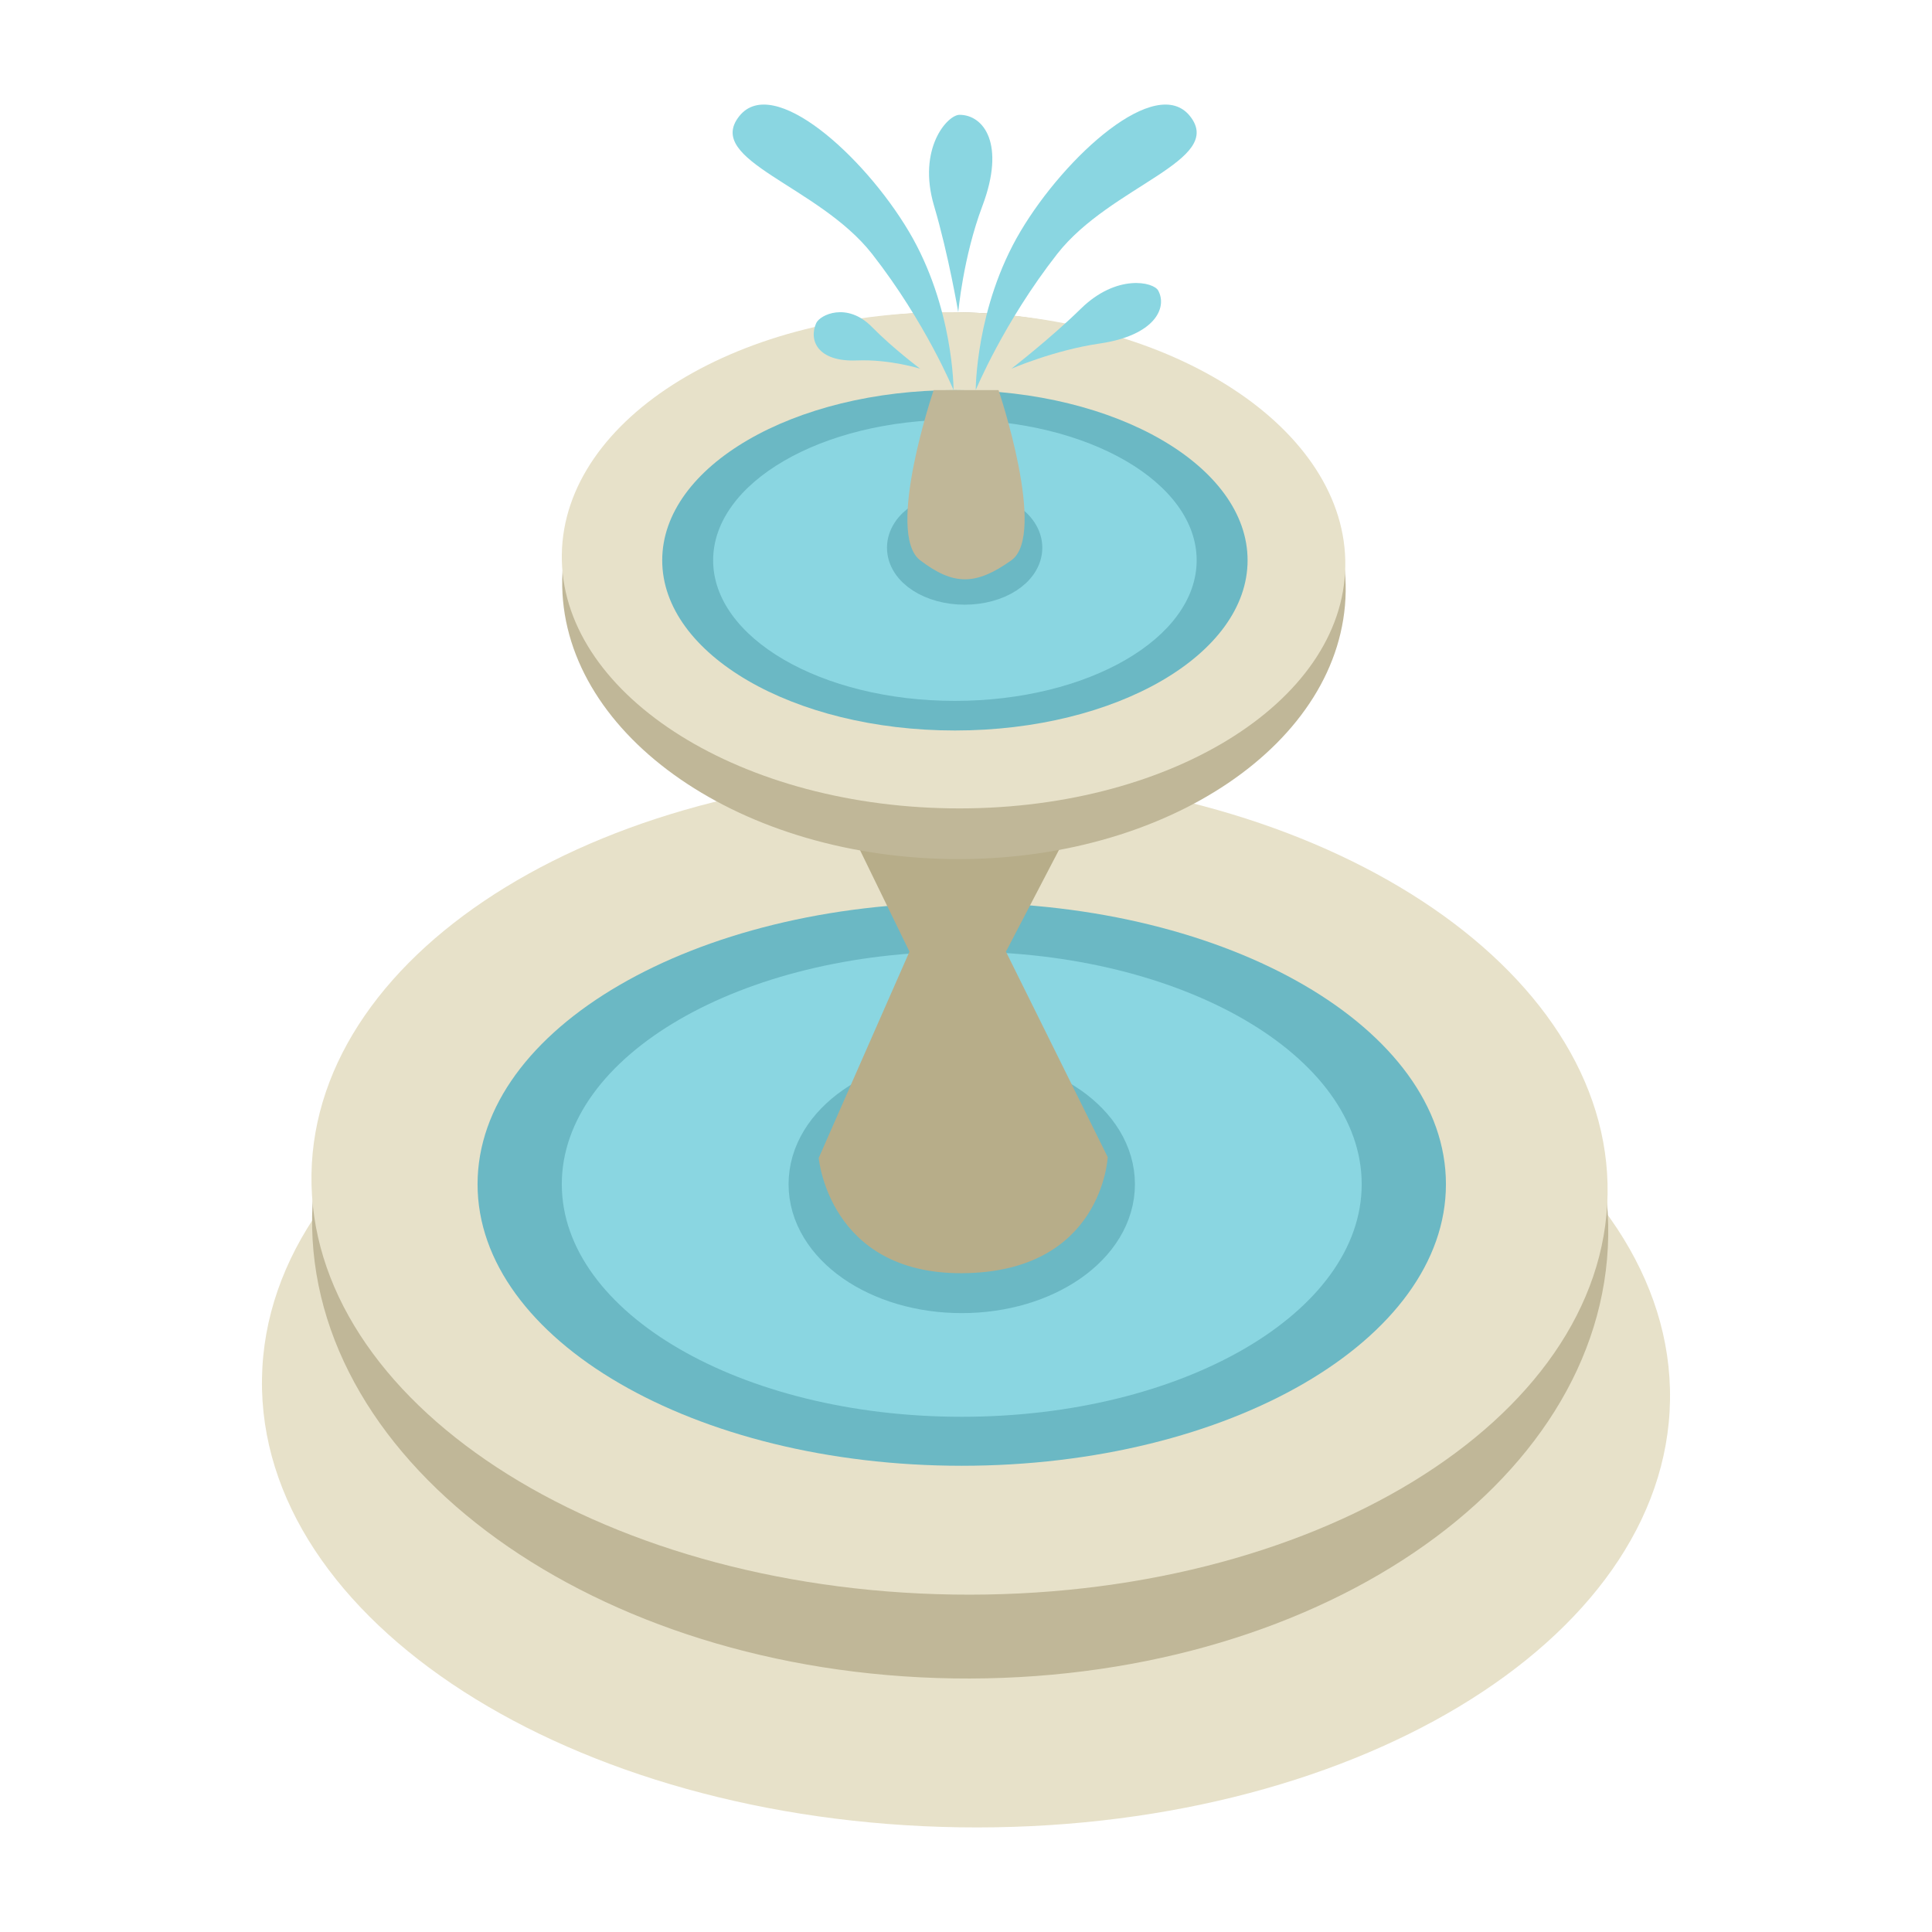 <?xml version="1.0" encoding="UTF-8" standalone="no"?>
<!DOCTYPE svg PUBLIC "-//W3C//DTD SVG 1.1//EN" "http://www.w3.org/Graphics/SVG/1.1/DTD/svg11.dtd">
<!-- Created with Vectornator (http://vectornator.io/) -->
<svg height="100%" stroke-miterlimit="10" style="fill-rule:nonzero;clip-rule:evenodd;stroke-linecap:round;stroke-linejoin:round;" version="1.1" viewBox="0 0 1080 1080" width="100%" xml:space="preserve" xmlns="http://www.w3.org/2000/svg" xmlns:vectornator="http://vectornator.io" xmlns:xlink="http://www.w3.org/1999/xlink">
<defs>
<path d="M828.883 419.656C866.314 391.64 858.214 340.098 802.48 345.708C816.219 278.095 725.967 249.653 713.38 273.737C717.43 226.252 662.222 213.381 651.499 242.261C655.142 151.998 455.62 140.835 460.632 264.25C381.547 248.435 318.74 305.879 361.557 390.464C342.362 397.313 296.98 432.967 352.59 484.94C335.554 524.979 370.547 554.847 413.314 569.848C468.4 589.169 533.123 598.186 583.513 598.186C623.306 598.186 626.17 595.038 687.939 588.702C720.045 586.555 821.907 554.736 817.759 511.898C884.647 499.089 892.871 419.639 828.883 419.656Z" id="Fill"/>
</defs>
<clipPath id="ArtboardFrame">
<rect height="1080" width="1080" x="0" y="0"/>
</clipPath>
<g clip-path="url(#ArtboardFrame)" id="Layer-5" vectornator:layerName="Layer 5" visibility="hidden">
<path d="M-139.625-16.451C-139.625-74.101-92.89-120.836-35.24-120.836L1064.39-120.836C1122.04-120.836 1168.77-74.101 1168.77-16.451L1168.77 1078.05C1168.77 1135.7 1122.04 1182.44 1064.39 1182.44L-35.24 1182.44C-92.89 1182.44-139.625 1135.7-139.625 1078.05L-139.625-16.451Z" fill="#8b8b8b" fill-rule="nonzero" opacity="1" stroke="#ffffff" stroke-linecap="butt" stroke-linejoin="round" stroke-width="2.825" vectornator:layerName="Rectangle 1"/>
</g>
<g id="Layer-1" vectornator:layerName="Layer 1" visibility="hidden">
<path d="M597.318 649.914C565.933 596.101 554.471 547.782 624.468 529.215C681.614 514.056 684.382 568.493 696.881 629.523C709.38 690.552 702.877 755.819 675.383 761.45C647.889 767.081 634.496 713.66 597.318 649.914Z" fill="#f3eee6" fill-rule="nonzero" opacity="1" stroke="none" vectornator:layerName="Oval 4"/>
<g opacity="1" vectornator:layerName="Group 3">
<path d="M449.702 844.013L449.702 896.557" fill="none" opacity="1" stroke="#000000" stroke-linecap="round" stroke-linejoin="round" stroke-width="7.571" vectornator:layerName="Line 1"/>
<path d="M424.421 890.118L506.978 912.047" fill="none" opacity="1" stroke="#000000" stroke-linecap="round" stroke-linejoin="round" stroke-width="7.571" vectornator:layerName="Line 2"/>
<path d="M449.702 896.557L461.421 923.663" fill="none" opacity="1" stroke="#000000" stroke-linecap="round" stroke-linejoin="round" stroke-width="7.571" vectornator:layerName="Line 3"/>
<path d="M453.213 892.046L498.17 888.19" fill="none" opacity="1" stroke="#000000" stroke-linecap="round" stroke-linejoin="round" stroke-width="7.571" vectornator:layerName="Line 4"/>
</g>
<g opacity="1" vectornator:layerName="Group 4">
<path d="M591.131 821.35L591.131 873.894" fill="none" opacity="1" stroke="#000000" stroke-linecap="round" stroke-linejoin="round" stroke-width="7.571" vectornator:layerName="Line 1"/>
<path d="M565.849 867.455L648.406 889.384" fill="none" opacity="1" stroke="#000000" stroke-linecap="round" stroke-linejoin="round" stroke-width="7.571" vectornator:layerName="Line 2"/>
<path d="M591.131 873.894L602.849 901" fill="none" opacity="1" stroke="#000000" stroke-linecap="round" stroke-linejoin="round" stroke-width="7.571" vectornator:layerName="Line 3"/>
<path d="M594.641 869.383L639.598 865.527" fill="none" opacity="1" stroke="#000000" stroke-linecap="round" stroke-linejoin="round" stroke-width="7.571" vectornator:layerName="Line 4"/>
</g>
<path d="M281.567 689.196C284.451 597.109 341.169 512.883 509.108 522.096C676.795 531.295 677.047 347.393 677.047 669.217C677.047 761.348 690.611 847.373 509.108 859.312C402.991 866.292 276.147 862.231 281.567 689.196Z" fill="#fbfbfb" fill-rule="nonzero" opacity="1" stroke="none" vectornator:layerName="Oval 5"/>
<path d="M341.24 388.716C341.24 260.377 416.312 156.337 508.919 156.337C601.526 156.337 676.599 260.377 676.599 388.716C676.599 517.056 694.191 597.826 508.919 621.096C332.506 643.253 341.24 517.056 341.24 388.716Z" fill="#fbfbfb" fill-rule="nonzero" opacity="1" stroke="none" vectornator:layerName="Oval 6"/>
<path d="M285.706 611.269C321.502 521.373 389.937 462.269 487.222 605.17C530.743 669.097 514.253 725.528 444.954 781.185C375.656 836.842 312.655 861.175 227.686 823.682C166.329 796.607 243.303 717.76 285.706 611.269Z" fill="#f3eee6" fill-rule="nonzero" opacity="1" stroke="none" vectornator:layerName="Oval 7"/>
<path d="M472.228 394.388C472.228 389.937 475.836 386.329 480.287 386.329L480.287 386.329C484.737 386.329 488.345 389.937 488.345 394.388L488.345 415.993C488.345 420.444 484.737 424.052 480.287 424.052L480.287 424.052C475.836 424.052 472.228 420.444 472.228 415.993L472.228 394.388Z" fill="#000000" fill-rule="nonzero" opacity="1" stroke="none" vectornator:layerName="Rectangle 2"/>
<path d="M607.128 375.527C607.128 371.076 610.736 367.468 615.187 367.468L615.187 367.468C619.637 367.468 623.245 371.076 623.245 375.527L623.245 397.132C623.245 401.583 619.637 405.191 615.187 405.191L615.187 405.191C610.736 405.191 607.128 401.583 607.128 397.132L607.128 375.527Z" fill="#000000" fill-rule="nonzero" opacity="1" stroke="none" vectornator:layerName="Rectangle 3"/>
<g opacity="1" vectornator:layerName="Group 5">
<path d="M535.465 434.247C535.465 434.247 553.021 431.863 571.612 430.496C590.204 429.13 602.511 432.826 608.61 435.303C614.71 437.78 604.996 441.914 590.393 444.433C579.274 446.352 556.305 453.505 541.683 452.156C527.06 450.806 535.465 434.247 535.465 434.247Z" fill="#a59075" fill-rule="nonzero" opacity="1" stroke="none" vectornator:layerName="Rectangle 4"/>
<path d="M556.51 399.699C556.51 399.699 590.686 418.509 604.102 427.446C618.624 437.12 618.469 439.25 600.675 435.882C597.021 435.191 592.5 435.412 587.51 436.088C568.63 438.645 543.045 447.708 532.324 438.416C531.219 437.458 528.991 423.76 533.222 413.343C537.452 402.927 556.51 399.699 556.51 399.699Z" fill="#c2ae95" fill-rule="nonzero" opacity="1" stroke="none" vectornator:layerName="Rectangle 3"/>
</g>
</g>
<g id="Layer-2" vectornator:layerName="Layer 2" visibility="hidden">
<path d="M282.522 531.683C240.783 460.437 229.454 389.495 257.218 373.23C284.982 356.965 329.012 438.248 383.063 472.782C452.645 517.238 491.192 523.751 408.367 631.234C388.726 656.722 324.26 602.929 282.522 531.683Z" fill="#9b906b" fill-rule="nonzero" opacity="1" stroke="none" vectornator:layerName="Oval 19"/>
<path d="M402.24 867.983C406.193 806.043 450.674 826.081 495.971 836.602C541.268 847.123 568.761 877.599 566.274 906.085C562.39 950.567 517.839 947.987 472.542 937.466C427.246 926.944 398.541 925.931 402.24 867.983Z" fill="#9b906b" fill-rule="nonzero" opacity="1" stroke="none" vectornator:layerName="Oval 20"/>
<path d="M568.347 915.48C569.312 886.902 604.209 862.418 650.683 860.79C697.158 859.162 737.955 813.883 736.645 909.586C735.887 964.88 700.782 962.648 654.308 964.276C607.834 965.903 566.696 964.361 568.347 915.48Z" fill="#9b906b" fill-rule="nonzero" opacity="1" stroke="none" vectornator:layerName="Oval 21"/>
<g opacity="1" vectornator:layerName="Group 1">
<path d="M244.588 354.901C244.588 354.901 253.669 354.78 260.592 360.745C267.515 366.709 272.28 378.758 272.28 378.758" fill="none" opacity="1" stroke="#000000" stroke-linecap="round" stroke-linejoin="round" stroke-width="6.511" vectornator:layerName="Line 5"/>
<path d="M217.422 375.581C217.422 375.581 226.176 373.162 234.385 377.176C242.594 381.191 250.258 391.638 250.258 391.638" fill="none" opacity="1" stroke="#000000" stroke-linecap="round" stroke-linejoin="round" stroke-width="6.511" vectornator:layerName="Line 3"/>
<path d="M225.598 363.436C225.598 363.436 234.352 361.017 242.561 365.032C250.77 369.046 258.434 379.494 258.434 379.494" fill="none" opacity="1" stroke="#000000" stroke-linecap="round" stroke-linejoin="round" stroke-width="6.511" vectornator:layerName="Line 6"/>
<path d="M801.137 820.524C801.137 820.524 805.476 828.503 803.425 837.408C801.375 846.313 792.935 856.144 792.935 856.144" fill="none" opacity="1" stroke="#000000" stroke-linecap="round" stroke-linejoin="round" stroke-width="6.511" vectornator:layerName="Line 7"/>
<path d="M789.353 820.524C789.353 820.524 793.692 828.503 791.642 837.408C789.592 846.313 781.152 856.144 781.152 856.144" fill="none" opacity="1" stroke="#000000" stroke-linecap="round" stroke-linejoin="round" stroke-width="6.511" vectornator:layerName="Line 8"/>
<path d="M774.947 824.947C774.947 824.947 779.286 832.926 777.236 841.83C775.185 850.735 766.745 860.567 766.745 860.567" fill="none" opacity="1" stroke="#000000" stroke-linecap="round" stroke-linejoin="round" stroke-width="6.511" vectornator:layerName="Line 9"/>
<path d="M434.817 919.648C434.817 919.648 426.073 917.196 417.848 921.179C409.624 925.161 401.92 935.579 401.92 935.579" fill="none" opacity="1" stroke="#000000" stroke-linecap="round" stroke-linejoin="round" stroke-width="6.511" vectornator:layerName="Line 10"/>
<path d="M467.714 927.987C467.714 927.987 458.97 925.535 450.745 929.518C442.521 933.5 434.817 943.918 434.817 943.918" fill="none" opacity="1" stroke="#000000" stroke-linecap="round" stroke-linejoin="round" stroke-width="6.511" vectornator:layerName="Line 11"/>
<path d="M510.902 936.326C510.902 936.326 502.157 933.874 493.933 937.857C485.709 941.839 478.005 952.257 478.005 952.257" fill="none" opacity="1" stroke="#000000" stroke-linecap="round" stroke-linejoin="round" stroke-width="6.511" vectornator:layerName="Line 12"/>
<path d="M610.161 953.004C610.161 953.004 601.416 950.552 593.192 954.534C584.968 958.517 577.264 968.935 577.264 968.935" fill="none" opacity="1" stroke="#000000" stroke-linecap="round" stroke-linejoin="round" stroke-width="6.511" vectornator:layerName="Line 13"/>
<path d="M645.634 957.061C645.634 957.061 636.889 954.608 628.665 958.591C620.441 962.574 612.737 972.992 612.737 972.992" fill="none" opacity="1" stroke="#000000" stroke-linecap="round" stroke-linejoin="round" stroke-width="6.511" vectornator:layerName="Line 14"/>
<path d="M685.384 957.061C685.384 957.061 676.64 954.608 668.415 958.591C660.191 962.574 652.487 972.992 652.487 972.992" fill="none" opacity="1" stroke="#000000" stroke-linecap="round" stroke-linejoin="round" stroke-width="6.511" vectornator:layerName="Line 4"/>
</g>
<path d="M344.064 686.679C348.536 546.445 455.084 436.046 582.045 440.095C709.006 444.144 808.303 561.108 803.83 701.341C799.358 841.575 702.545 912.557 575.584 908.508C448.623 904.459 339.592 826.912 344.064 686.679Z" fill="#aba17a" fill-rule="nonzero" opacity="1" stroke="none" vectornator:layerName="Oval 22"/>
<path d="M395.067 705.788C395.067 638.175 443.794 583.364 503.902 583.364C564.01 583.364 645.634 632.228 645.634 699.841C645.634 767.454 652.487 858.534 503.902 828.211C436.393 814.435 395.067 773.4 395.067 705.788Z" fill="#faf4dc" fill-rule="nonzero" opacity="1" stroke="none" vectornator:layerName="Oval 23"/>
<path d="M828.728 683.542C837.215 765.677 818.148 834.941 786.141 838.248C754.134 841.555 747.719 749.336 712.821 695.518C667.897 626.237 635.508 604.346 755.409 540.813C783.841 525.747 820.242 601.408 828.728 683.542Z" fill="#9b906b" fill-rule="nonzero" opacity="1" stroke="none" vectornator:layerName="Oval 24"/>
<path d="M344.758 354.575C355.985 243.611 480.822 165.366 623.59 179.811C766.358 194.255 872.993 295.919 861.767 406.883C850.54 517.846 725.703 596.091 582.935 581.646C440.167 567.202 333.531 465.538 344.758 354.575Z" fill="#b7ad89" fill-rule="nonzero" opacity="1" stroke="none" vectornator:layerName="Oval 25"/>
<path d="M358.711 370.955C367.81 292.406 466.378 239.294 578.867 252.326C691.356 265.357 775.169 339.598 766.069 418.147C756.969 496.697 658.402 549.809 545.913 536.777C433.424 523.746 349.611 449.505 358.711 370.955Z" fill="#faf4dc" fill-rule="nonzero" opacity="1" stroke="none" vectornator:layerName="Oval 26"/>
<path d="M465.1 431.792C461.311 408.597 496.385 393.669 526.379 398.63C556.372 403.591 582.97 428.11 573.716 449.757C561.444 478.462 521.847 483.634 513.498 481.976C506.077 480.501 471.621 471.708 465.1 431.792Z" fill="#b7ad89" fill-rule="nonzero" opacity="1" stroke="none" vectornator:layerName="Oval 27"/>
<path d="M750.235 448.511C758.013 429.593 729.018 391.72 684.811 362.044C645.653 335.758 600.107 327.581 590.245 366.184C579.73 407.338 619.783 406.422 664.233 423.054C708.683 439.685 742.457 467.429 750.235 448.511Z" fill="#9b906b" fill-rule="nonzero" opacity="1" stroke="none" vectornator:layerName="Oval 28"/>
<path d="M359.533 397.494C356.543 380.298 384.553 353.493 422.894 336.165C456.856 320.817 492.873 321.749 494.391 355.811C496.01 392.125 465.598 384.506 429.101 390.852C392.604 397.199 362.523 414.69 359.533 397.494Z" fill="#9b906b" fill-rule="nonzero" opacity="1" stroke="none" vectornator:layerName="Oval 29"/>
<g opacity="1" vectornator:layerName="Group 2">
<path d="M457.648 338.429C457.864 335.883 461.765 334.135 466.362 334.524L466.362 334.524C470.959 334.913 474.511 337.293 474.295 339.84L471.937 367.678C471.721 370.224 467.819 371.973 463.222 371.583L463.222 371.583C458.625 371.194 455.074 368.814 455.29 366.267L457.648 338.429Z" fill="#000000" fill-rule="nonzero" opacity="1" stroke="none" vectornator:layerName="Rectangle 2"/>
<path d="M612.529 356.479C612.745 353.933 616.646 352.185 621.243 352.574L621.243 352.574C625.84 352.964 629.392 355.343 629.176 357.89L626.817 385.728C626.602 388.274 622.7 390.023 618.103 389.633L618.103 389.633C613.506 389.244 609.954 386.864 610.17 384.317L612.529 356.479Z" fill="#000000" fill-rule="nonzero" opacity="1" stroke="none" vectornator:layerName="Rectangle 1"/>
<path d="M505.995 401.729C507.039 395.334 516.45 391.549 527.014 393.274C537.579 394.999 545.297 401.581 544.253 407.975C543.209 414.37 533.798 418.155 523.233 416.43C512.669 414.705 504.951 408.123 505.995 401.729Z" fill="#000000" fill-rule="nonzero" opacity="1" stroke="none" vectornator:layerName="Oval 2"/>
<path d="M481.462 408.835C481.462 408.835 500.595 422.578 525.124 426.053C549.653 429.528 568.299 427.306 568.299 427.306" fill="none" opacity="1" stroke="#000000" stroke-linecap="round" stroke-linejoin="round" stroke-width="5.071" vectornator:layerName="Line 1"/>
</g>
</g>
<g id="Layer-3" vectornator:layerName="Layer 3" visibility="hidden">
<path d="M282.599 119.043C308.748 96.886 409.504 156.488 409.504 156.488L395.263 234.675L310.506 245.572C310.506 245.572 256.45 141.2 282.599 119.043Z" fill="#c07d52" fill-rule="nonzero" opacity="1" stroke="none" vectornator:layerName="Rectangle 4"/>
<path d="M754.574 146.276C782.314 179.159 710.019 308.351 710.019 308.351L613.191 291.576L598.571 183.945C598.571 183.945 726.833 113.393 754.574 146.276Z" fill="#c07d52" fill-rule="nonzero" opacity="1" stroke="none" vectornator:layerName="Rectangle 5"/>
<path d="M321.132 222.946C321.132 222.946 295.762 159.548 309.679 147.992C323.597 136.436 386.028 170.267 386.028 170.267L370.421 211.105L321.132 222.946Z" fill="#f2d1a2" fill-rule="nonzero" opacity="1" stroke="none" vectornator:layerName="Rectangle 6"/>
<path d="M640.427 195.348C640.427 195.348 715.626 169.009 729.348 184.248C743.07 199.488 702.98 266.39 702.98 266.39L654.514 248.825L640.427 195.348Z" fill="#f2d1a2" fill-rule="nonzero" opacity="1" stroke="none" vectornator:layerName="Rectangle 7"/>
<path d="M347.912 659.878C429.679 592.865 473.559 598.058 444.264 490.79C415.287 384.69 295.443 524.568 259.21 576.075C237.014 607.627 190.668 731.582 217.123 755.415C243.578 779.247 267.913 725.442 347.912 659.878Z" fill="#b4734a" fill-rule="nonzero" opacity="1" stroke="none" vectornator:layerName="Oval 7"/>
<path d="M336.353 895.721C343.453 838.055 371.628 860.669 409.248 865.302C446.868 869.934 479.687 854.831 472.586 912.497C470.196 931.9 458.451 952.058 399.69 942.916C331.883 932.366 333.713 917.154 336.353 895.721Z" fill="#b4734a" fill-rule="nonzero" opacity="1" stroke="none" vectornator:layerName="Oval 8"/>
<path d="M502.716 930.416C491.04 861.81 532.674 877.811 579.322 869.872C625.97 861.933 659.967 833.061 671.643 901.667C675.572 924.751 668.566 951.996 595.037 962.21C510.186 973.998 507.055 955.914 502.716 930.416Z" fill="#b4734a" fill-rule="nonzero" opacity="1" stroke="none" vectornator:layerName="Oval 9"/>
<path d="M277.6 679.674C277.6 548.999 359.178 437.471 502.873 437.471C646.568 437.471 723.858 546.201 723.858 676.876C723.858 807.55 723.858 919.457 502.873 910.685C284.561 902.019 277.6 810.348 277.6 679.674Z" fill="#c07d52" fill-rule="nonzero" opacity="1" stroke="none" vectornator:layerName="Oval 10"/>
<path d="M663.231 761.262C663.231 761.262 664.306 664.073 747.749 634.623C827.143 606.602 870.81 659.878 870.81 659.878" fill="none" opacity="1" stroke="#c07d52" stroke-linecap="round" stroke-linejoin="round" stroke-width="62.588" vectornator:layerName="Line 2"/>
<path d="M655.483 674.32C604.754 581.566 576.965 587.66 630.147 504.054C672.5 437.471 755.495 591.095 769.808 652.422C778.576 689.989 781.203 818.651 747.749 830.844C714.296 843.038 705.115 765.067 655.483 674.32Z" fill="#b4734a" fill-rule="nonzero" opacity="1" stroke="none" vectornator:layerName="Oval 11"/>
<path d="M271.103 346.567C271.103 231.125 371.976 137.541 496.409 137.541C620.842 137.541 721.714 231.125 721.714 346.567C721.714 462.008 661.087 534.099 487.179 519.942C321.634 506.466 271.103 462.008 271.103 346.567Z" fill="#cc8556" fill-rule="nonzero" opacity="1" stroke="none" vectornator:layerName="Oval 12"/>
<path d="M386.273 385.779C389.64 355.375 426.862 334.549 469.41 339.262C511.957 343.975 543.719 372.442 540.351 402.846C536.984 433.249 499.762 454.076 457.214 449.363C414.666 444.65 382.905 416.182 386.273 385.779Z" fill="#f2d1a2" fill-rule="nonzero" opacity="1" stroke="none" vectornator:layerName="Oval 13"/>
<path d="M374.643 316.203C374.643 312.848 379.493 310.129 385.475 310.129L385.475 310.129C391.457 310.129 396.307 312.848 396.307 316.203L396.307 346.663C396.307 350.018 391.457 352.737 385.475 352.737L385.475 352.737C379.493 352.737 374.643 350.018 374.643 346.663L374.643 316.203Z" fill="#000000" fill-rule="nonzero" opacity="1" stroke="none" vectornator:layerName="Rectangle 8"/>
<path d="M534.686 337.506C534.686 334.152 539.536 331.433 545.518 331.433L545.518 331.433C551.5 331.433 556.35 334.152 556.35 337.506L556.35 367.967C556.35 371.321 551.5 374.04 545.518 374.04L545.518 374.04C539.536 374.04 534.686 371.321 534.686 367.967L534.686 337.506Z" fill="#000000" fill-rule="nonzero" opacity="1" stroke="none" vectornator:layerName="Rectangle 9"/>
<path d="M425.271 361.393C426.794 351.841 440.207 353.371 457.417 354.92C474.857 356.49 488.586 361.694 487.063 371.246C485.54 380.798 463.85 395.027 453.467 394.284C444.209 393.622 423.747 370.946 425.271 361.393Z" fill="#f19696" fill-rule="nonzero" opacity="1" stroke="none" vectornator:layerName="Oval 14"/>
<g opacity="1" vectornator:layerName="Group 5">
<path d="M409.504 394.312C409.504 394.312 423.893 408.718 451.644 399.58C475.389 414.338 501.467 407.477 501.467 407.477" fill="none" opacity="1" stroke="#000000" stroke-linecap="round" stroke-linejoin="round" stroke-width="5.361" vectornator:layerName="Line 3"/>
<g opacity="1" vectornator:layerName="Group 2">
<path d="M307.136 349.594L240.546 337.848" fill="none" opacity="1" stroke="#000000" stroke-linecap="round" stroke-linejoin="round" stroke-width="5.361" vectornator:layerName="Line 2"/>
<path d="M308.414 371.359L252.04 385.078" fill="none" opacity="1" stroke="#000000" stroke-linecap="round" stroke-linejoin="round" stroke-width="5.361" vectornator:layerName="Line 3"/>
<path d="M318.794 397.496L261.725 424.875" fill="none" opacity="1" stroke="#000000" stroke-linecap="round" stroke-linejoin="round" stroke-width="5.361" vectornator:layerName="Line 4"/>
</g>
<g opacity="1" vectornator:layerName="Group 3">
<path d="M644.696 394.893L745.605 381.362" fill="none" opacity="1" stroke="#000000" stroke-linecap="round" stroke-linejoin="round" stroke-width="5.361" vectornator:layerName="Line 2"/>
<path d="M642.759 419.965L728.188 435.77" fill="none" opacity="1" stroke="#000000" stroke-linecap="round" stroke-linejoin="round" stroke-width="5.361" vectornator:layerName="Line 3"/>
<path d="M627.031 450.075L713.511 481.615" fill="none" opacity="1" stroke="#000000" stroke-linecap="round" stroke-linejoin="round" stroke-width="5.361" vectornator:layerName="Line 4"/>
</g>
</g>
<path d="M320.938 710.892C320.938 633.235 377.946 570.283 448.269 570.283C518.592 570.283 575.601 633.235 575.601 710.892C575.601 788.548 575.601 857.644 448.269 851.501C357.665 847.129 320.938 788.548 320.938 710.892Z" fill="#f2d1a2" fill-rule="nonzero" opacity="1" stroke="none" vectornator:layerName="Oval 15"/>
<g opacity="1" vectornator:layerName="Group 4">
<path d="M428.472 184.306C429.177 171.404 438.665 144.753 438.665 144.753C438.665 144.753 445.888 142.086 453.543 140.8C461.199 139.515 469.299 139.395 469.299 139.395C469.299 139.395 463.961 158.94 462.682 182.367C461.402 205.794 456.392 228.375 445.634 227.787C434.877 227.2 427.193 207.732 428.472 184.306Z" fill="#f2d1a2" fill-rule="nonzero" opacity="1" stroke="none" vectornator:layerName="Oval 11"/>
<path d="M471.927 184.753C472.632 171.852 481.538 138.06 481.538 138.06L497.205 137.458L512.523 138.294C512.523 138.294 507.416 159.388 506.137 182.815C504.857 206.241 499.808 223.132 489.05 222.545C478.292 221.957 470.648 208.18 471.927 184.753Z" fill="#f2d1a2" fill-rule="nonzero" opacity="1" stroke="none" vectornator:layerName="Oval 12"/>
<path d="M516.908 190.671C517.613 177.769 527.803 139.892 527.803 139.892C527.803 139.892 536.039 140.518 543.453 141.788C550.868 143.059 557.439 145.481 557.439 145.481C557.439 145.481 552.397 165.306 551.117 188.733C549.838 212.159 544.789 229.05 534.031 228.463C523.273 227.875 515.629 214.098 516.908 190.671Z" fill="#f2d1a2" fill-rule="nonzero" opacity="1" stroke="none" vectornator:layerName="Oval 10"/>
</g>
<path d="M780.89 619.48C780.89 611.942 780.082 595.496 780.082 595.496C780.082 595.496 785.808 595.149 790.818 595.18C795.828 595.21 800.588 595.462 800.588 595.462C800.588 595.462 802.503 604.808 802.503 619.642C802.503 634.477 799.433 646.34 792.836 646.34C786.238 646.34 780.89 634.314 780.89 619.48Z" fill="#f2d1a2" fill-rule="nonzero" opacity="1" stroke="none" vectornator:layerName="Oval 16"/>
<path d="M697.62 682.523C688.881 687.389 668.925 700.656 668.925 700.656C668.925 700.656 665.687 693.736 662.33 687.623C658.973 681.511 655.511 674.32 655.511 674.32C655.511 674.32 665.976 665.709 683.175 656.134C700.374 646.559 716.207 642.635 720.673 650.658C725.14 658.682 714.819 672.948 697.62 682.523Z" fill="#f2d1a2" fill-rule="nonzero" opacity="1" stroke="none" vectornator:layerName="Oval 17"/>
<path d="M277.692 602.065C280.78 602.04 287.575 603.908 287.575 603.908C287.575 603.908 287.235 607.125 285.348 613.838C283.461 620.552 281.951 628.276 281.951 628.276C281.951 628.276 275.639 628.143 270.585 624.557C267.197 622.154 262.785 616.301 264.375 611.032C266.15 605.155 273.247 602.102 277.692 602.065Z" fill="#f2d1a2" fill-rule="nonzero" opacity="1" stroke="none" vectornator:layerName="Oval 18"/>
<path d="M269.652 634.193C272.723 633.86 280.876 635.284 280.876 635.284C280.876 635.284 280.879 638.47 279.67 645.338C278.46 652.206 278.622 659.878 278.622 659.878C278.622 659.878 270.205 660.345 264.82 657.281C261.21 655.226 256.236 649.841 257.294 644.44C258.475 638.416 265.233 634.671 269.652 634.193Z" fill="#f2d1a2" fill-rule="nonzero" opacity="1" stroke="none" vectornator:layerName="Oval 19"/>
<path d="M709.222 714.485C701.362 718.861 682.92 730.967 682.92 730.967C682.92 730.967 680.515 724.72 677.635 718.824C674.955 713.337 672.5 707.45 672.5 707.45C672.5 707.45 681.109 699.985 696.577 691.374C712.044 682.762 726.234 679.145 730.146 686.171C734.058 693.197 724.69 705.874 709.222 714.485Z" fill="#f2d1a2" fill-rule="nonzero" opacity="1" stroke="none" vectornator:layerName="Oval 20"/>
<path d="M807.839 620.759C807.839 613.221 805.827 595.875 805.827 595.875C805.827 595.875 810.77 596.169 815.733 596.856C821.334 597.631 826.021 599.18 826.021 599.18C826.021 599.18 827.143 606.109 827.143 620.944C827.143 635.779 824.073 647.642 817.476 647.642C810.878 647.642 807.839 635.594 807.839 620.759Z" fill="#f2d1a2" fill-rule="nonzero" opacity="1" stroke="none" vectornator:layerName="Oval 21"/>
</g>
<g id="Layer-4" vectornator:layerName="Layer 4" visibility="hidden">
<g opacity="1" vectornator:layerName="Group 1">
<g opacity="1" vectornator:layerName="Group">
<path d="M558.307 590.604C558.307 590.604 559.561 631.317 599.391 678.929C603.845 676.687 607.044 675.376 609.945 675.32C613.889 675.245 617.364 677.039 619.535 680.245C620.72 681.994 621.277 683.624 621.98 686.282C622.108 686.766 622.525 688.463 622.572 688.642C622.815 689.582 623.045 690.318 623.275 691.094C623.862 693.074 624.525 694.968 625.39 696.907C626.602 699.626 626.176 702.536 624.733 704.895C653.354 730.672 692.59 754.927 746.624 739.496C804.933 722.843 852.503 731.007 852.503 731.007C852.503 731.007 845.275 695.124 825.446 659.777C824.225 659.601 823.025 659.194 821.922 658.477C820.567 657.594 814.586 653.904 813.865 653.453C810.831 651.556 808.978 650.266 807.235 648.804C800.373 643.048 798.485 636.408 798.909 623.741C783.95 608.477 765.372 596.536 742.21 592.826C656.594 579.114 558.307 590.604 558.307 590.604ZM724.255 673.054C730.924 673.347 736.487 674.54 740.503 676.604C742.953 677.864 744.97 679.498 746.348 681.639C748.612 685.155 748.759 689.673 746.102 693.291C740.497 700.923 727.696 699.004 713.125 691.228C708.875 688.961 707.281 683.686 709.549 679.436C711.333 676.094 714.985 674.478 718.53 675.005C720.117 673.745 722.072 672.957 724.255 673.054Z" fill="#c1ad27" fill-rule="nonzero" opacity="1" stroke="none"/>
<path d="M875.939 236.924C825.04 242.979 763.335 257.411 703.064 289.394C704.547 292.874 703.738 296.991 700.661 299.509C699.619 300.362 698.431 301.879 696.07 305.157C695.898 305.394 695.876 305.363 695.702 305.604C691.081 312.024 688.927 314.557 684.971 316.845C679.567 319.971 675.378 320.258 666.608 319.522C665.83 319.457 665.484 319.45 665.054 319.417C661.505 319.149 659.687 319.258 658.455 319.808C656.988 320.462 655.467 320.518 653.981 320.35C650.462 322.894 646.875 325.13 643.394 327.82C558.459 393.474 558.397 591.522 558.397 591.522C558.397 591.522 830.604 627.454 893.791 502.159C908.034 473.917 920.358 445.866 931.455 418.814C931.456 418.549 931.318 418.321 931.329 418.055C931.77 408.07 933.329 400.966 937.476 386.322C937.553 386.052 937.553 386.062 937.63 385.793C940.695 374.967 941.801 369.874 942.112 364.36C942.088 364.265 942.073 364.244 942.036 364.11C941.758 363.118 941.294 361.792 940.47 359.685C940.335 359.341 940.197 359.011 939.993 358.497C937.889 353.181 937.166 351.177 936.339 347.999C934.608 341.349 934.396 335.24 937.225 328.72C939.86 322.643 944.21 318.279 951.011 312.961C953.107 311.321 955.409 309.65 957.924 307.909C960.404 306.192 962.992 304.454 965.796 302.66C966.838 301.993 971.057 299.323 971.366 299.129C972.491 298.421 973.737 298.206 974.935 297.749C986.493 260.302 992.567 235.716 992.566 235.716C992.566 235.717 943.899 228.841 875.939 236.924ZM841.47 292.532C844.83 292.202 848.304 293.131 851.12 295.444C856.752 300.068 857.571 308.413 852.946 314.045C853.172 313.769 847.946 320.783 845.399 322.606C843.138 324.225 841.39 324.829 838.633 325.483C838.36 325.548 837.077 325.888 836.675 325.983C835.832 326.183 834.979 326.353 834.06 326.6C827.023 328.495 819.81 324.314 817.915 317.277C816.021 310.24 820.202 303.027 827.239 301.132C828.253 300.859 829.176 300.663 830.103 300.439C830.13 300.404 830.173 300.299 830.19 300.276C830.915 299.327 831.654 298.323 832.519 297.269C834.832 294.454 838.11 292.862 841.47 292.532ZM839.872 425.127C844.668 423.973 849.692 424.621 854.735 427.682C862.81 432.584 864.861 441.313 861.915 449.462C860.359 453.765 857.549 457.864 853.607 462.317C851.426 464.781 848.922 467.341 846.077 470.002C841.906 473.903 832.8 481.648 833.094 481.361C831.262 483.147 828.996 484.055 826.668 484.565C826.652 484.568 826.634 484.566 826.617 484.57C822.895 488.092 817.304 489.275 812.305 487.106C805.62 484.207 802.559 476.456 805.458 469.77C805.585 469.478 807.906 464.08 808.564 462.622C810.376 458.61 812.211 454.82 814.18 451.163C818.121 443.843 822.133 437.846 826.482 433.388C830.541 429.225 835.076 426.282 839.872 425.127ZM793.953 486.747C795.068 486.548 796.284 486.547 797.458 486.814C801.506 487.736 804.061 491.341 804.056 495.325C804.684 498.444 804.007 501.867 801.97 504.997C799.343 509.034 793.912 510.201 789.874 507.573C788.146 506.449 787.088 504.783 786.489 502.966C784.719 501.247 783.595 498.843 783.791 495.925C784.134 490.847 787.76 488.03 791.69 487.277C791.975 487.223 792.271 487.275 792.561 487.243C793.027 487.074 793.46 486.834 793.953 486.747Z" fill="#d4b953" fill-rule="nonzero" opacity="1" stroke="none"/>
<path d="M540.512 589.935C540.512 589.935 547.197 630.115 517.385 684.562C512.58 683.229 509.186 682.565 506.331 683.075C502.447 683.768 499.387 686.203 497.881 689.769C497.059 691.716 496.829 693.423 496.656 696.167C496.625 696.666 496.545 698.413 496.535 698.597C496.479 699.566 496.396 700.333 496.321 701.139C496.13 703.195 495.849 705.182 495.378 707.252C494.717 710.155 495.701 712.927 497.575 714.96C474.512 745.81 440.74 777.23 384.737 772.599C324.303 767.602 279.228 784.859 279.228 784.859C279.228 784.859 279.341 748.255 291.92 709.727C293.083 709.317 294.181 708.685 295.124 707.766C296.282 706.637 301.431 701.854 302.05 701.273C304.657 698.821 306.225 697.196 307.65 695.423C313.262 688.443 313.822 681.562 310.944 669.219C322.65 651.338 338.552 636.013 360.55 627.871C441.867 597.774 540.512 589.935 540.512 589.935ZM393.761 703.076C387.276 704.661 382.051 706.912 378.514 709.718C376.356 711.43 374.695 713.425 373.759 715.793C372.222 719.682 372.955 724.143 376.265 727.175C383.247 733.571 395.431 729.2 408.213 718.74C411.94 715.689 412.478 710.205 409.427 706.478C407.028 703.546 403.131 702.671 399.756 703.877C397.954 702.95 395.884 702.557 393.761 703.076Z" fill="#c1ad27" fill-rule="nonzero" opacity="1" stroke="none"/>
<path d="M160.176 304.761C211.281 300.804 274.614 302.963 339.954 322.618C339.175 326.319 340.769 330.2 344.278 332.073C345.465 332.706 346.925 333.964 349.879 336.72C350.093 336.919 350.11 336.885 350.327 337.087C356.107 342.486 358.713 344.552 363.038 346.027C368.947 348.043 373.112 347.51 381.571 345.083C382.322 344.867 382.66 344.793 383.075 344.678C386.504 343.725 388.309 343.478 389.624 343.778C391.191 344.135 392.693 343.894 394.119 343.44C398.065 345.251 402.018 346.747 405.956 348.709C502.035 396.597 540.602 590.852 540.602 590.852C540.602 590.852 280.576 679.024 194.233 568.405C174.771 543.471 157.228 518.352 141.084 493.974C141.031 493.714 141.123 493.464 141.06 493.204C138.686 483.496 135.775 476.831 128.86 463.273C128.732 463.023 128.734 463.032 128.607 462.783C123.495 452.76 121.42 447.979 120.043 442.631C120.047 442.533 120.058 442.509 120.069 442.371C120.148 441.344 120.346 439.952 120.745 437.726C120.81 437.362 120.881 437.011 120.981 436.468C122.011 430.844 122.331 428.737 122.525 425.46C122.93 418.6 121.949 412.566 117.907 406.721C114.141 401.273 109.025 397.837 101.32 393.942C98.946 392.742 96.362 391.55 93.557 390.331C90.791 389.129 87.914 387.928 84.815 386.713C83.663 386.261 79.005 384.463 78.664 384.332C77.423 383.857 76.159 383.888 74.895 383.673C56.277 349.188 45.539 326.252 45.539 326.252C45.539 326.252 91.942 310.045 160.176 304.761ZM204.799 352.606C201.438 352.936 198.211 354.522 195.899 357.338C191.274 362.97 192.093 371.314 197.725 375.939C197.449 375.713 203.939 381.577 206.792 382.87C209.325 384.019 211.157 384.271 213.988 384.376C214.269 384.387 215.593 384.472 216.006 384.487C216.872 384.518 217.742 384.519 218.691 384.583C225.962 385.074 232.225 379.57 232.715 372.299C233.206 365.028 227.702 358.765 220.431 358.275C219.383 358.204 218.439 358.191 217.486 358.152C217.453 358.123 217.391 358.029 217.369 358.009C216.474 357.219 215.553 356.378 214.5 355.513C211.684 353.2 208.159 352.276 204.799 352.606ZM232.147 482.36C227.218 482.16 222.416 483.772 218.064 487.756C211.096 494.134 210.781 503.095 215.255 510.516C217.618 514.434 221.172 517.91 225.905 521.511C228.523 523.503 231.477 525.528 234.785 527.585C239.635 530.601 250.073 536.427 249.728 536.203C251.872 537.598 254.273 538.049 256.655 538.096C256.672 538.096 256.689 538.09 256.705 538.091C261.042 540.823 266.756 540.895 271.238 537.797C277.232 533.652 278.727 525.454 274.583 519.46C274.402 519.198 271.076 514.355 270.147 513.052C267.59 509.469 265.053 506.108 262.41 502.904C257.122 496.489 252.02 491.387 246.887 487.859C242.096 484.566 237.076 482.56 232.147 482.36ZM289.17 533.876C288.037 533.898 286.844 534.133 285.744 534.623C281.953 536.315 280.148 540.348 280.927 544.255C280.918 547.437 282.248 550.663 284.854 553.337C288.216 556.786 293.771 556.874 297.22 553.512C298.696 552.073 299.41 550.233 299.645 548.335C301.047 546.304 301.682 543.727 300.922 540.903C299.599 535.989 295.494 533.931 291.493 533.956C291.202 533.958 290.922 534.067 290.632 534.092C290.142 534.017 289.671 533.866 289.17 533.876Z" fill="#d4b953" fill-rule="nonzero" opacity="1" stroke="none"/>
</g>
<g opacity="1" vectornator:layerName="Group 1">
<path d="M563.291 591.235C563.291 591.235 605.136 554.529 651.139 510.02C697.141 465.511 747.555 434.067 747.555 434.067" fill="none" opacity="1" stroke="#9a8b1f" stroke-linecap="round" stroke-linejoin="round" stroke-width="14.163"/>
<path d="M563.133 593.698C563.133 593.698 577.097 609.426 590.148 618.637C603.2 627.847 615.34 630.54 615.34 630.54" fill="none" opacity="1" stroke="#9a8b1f" stroke-linecap="round" stroke-linejoin="round" stroke-width="14.163"/>
<path d="M534.291 592.462C534.291 592.462 486.107 564.592 432.329 529.876C378.551 495.16 322.986 474.119 322.986 474.119" fill="none" opacity="1" stroke="#9a8b1f" stroke-linecap="round" stroke-linejoin="round" stroke-width="14.163"/>
<path d="M534.924 594.847C534.924 594.847 524.285 612.99 513.273 624.562C502.261 636.134 490.877 641.137 490.877 641.137" fill="none" opacity="1" stroke="#9a8b1f" stroke-linecap="round" stroke-linejoin="round" stroke-width="14.163"/>
</g>
</g>
<g opacity="1" vectornator:layerName="Group 2">
<g opacity="1">
<path d="M529.766 647.624L551.604 649.48C583.988 652.232 598.079 688.727 596.666 732.584L599.262 817.827C597.989 872.952 599.915 882.261 567.531 879.509L501.859 876.345C469.474 873.593 472.908 847.21 474.321 803.353L481.703 718.069C483.116 674.212 497.382 644.872 529.766 647.624Z" fill="#e2f1fa" fill-rule="nonzero" opacity="1" stroke="#ffffff" stroke-linecap="round" stroke-linejoin="round" stroke-width="8.682"/>
<path d="M654.03 619.795L675.892 616.755C708.313 612.245 725.167 645.159 727.175 688.806L734.099 767.96C736.107 811.608 742.056 835.968 709.634 840.477L644.076 852.011C611.655 856.52 611.312 821.75 609.304 778.103L611.712 700.126C609.704 656.479 621.609 624.305 654.03 619.795Z" fill="#e2f1fa" fill-rule="nonzero" opacity="1" stroke="#ffffff" stroke-linecap="round" stroke-linejoin="round" stroke-width="8.682"/>
</g>
</g>
<g opacity="1" vectornator:layerName="Group 3">
<path d="M746.058 824.658C746.058 824.658 719.654 806.121 687.554 807.491C661.347 808.608 628.822 826.854 628.822 826.854C612.297 826.707 604.782 830.78 604.866 841.115L613.915 872.524C614 882.859 642.66 888.204 642.66 888.204L721.226 886.288C737.751 886.435 762.788 884.459 762.703 874.124L769.659 842.578C769.574 832.243 769.367 822.943 746.058 824.658Z" fill="#a2662a" fill-rule="nonzero" opacity="1" stroke="none"/>
<path d="M604.663 839.684C604.663 839.684 640.049 866.043 687.409 865.597C736.289 865.135 770.18 838.117 770.18 838.117C770.18 838.117 766.874 874.83 762.055 881.671C757.236 888.512 744.842 888.72 744.842 888.72C744.842 888.72 708.888 888.244 701.364 887.944L645.571 888.949C638.047 888.649 630.586 889.904 622.459 887.208C614.333 884.511 613.065 878.164 613.065 878.164L604.663 839.684Z" fill="#7c4a25" fill-rule="nonzero" opacity="1" stroke="none"/>
</g>
<g opacity="1" vectornator:layerName="Group 4">
<path d="M475.766 842.934C475.766 842.934 501.568 823.569 533.695 823.918C559.925 824.203 593.013 841.407 593.013 841.407C609.525 840.736 617.165 844.568 617.409 854.901L609.362 886.581C609.605 896.914 581.129 903.166 581.129 903.166L502.542 903.745C486.03 904.416 460.943 903.236 460.7 892.904L452.746 861.594C452.503 851.262 452.415 841.96 475.766 842.934Z" fill="#a2662a" fill-rule="nonzero" opacity="1" stroke="none"/>
<path d="M617.566 853.464C617.566 853.464 583.036 880.933 535.686 881.99C486.815 883.081 452.083 857.152 452.083 857.152C452.083 857.152 456.553 893.742 461.587 900.426C466.621 907.11 479.015 906.925 479.015 906.925C479.015 906.925 514.936 905.308 522.447 904.769L578.243 904.003C585.754 903.464 593.251 904.482 601.288 901.529C609.325 898.576 610.39 892.191 610.39 892.191L617.566 853.464Z" fill="#7c4a25" fill-rule="nonzero" opacity="1" stroke="none"/>
</g>
<g opacity="1" vectornator:layerName="Group 5">
<g opacity="1" vectornator:layerName="Group 2">
<path d="M795.509 636.066C795.509 636.066 778.226 603.187 757.537 576.853C736.848 550.52 712.753 530.733 712.753 530.733C704.163 519.799 684.987 522.327 669.923 536.378L669.923 536.378C654.86 550.43 649.612 570.685 658.202 581.619C658.202 581.619 685.794 599.889 706.483 626.222C727.172 652.555 740.958 686.952 740.958 686.952C749.549 697.886 768.724 695.358 783.788 681.307L783.788 681.307C798.852 667.255 804.1 647 795.509 636.066Z" fill="#e2f1fa" fill-rule="nonzero" opacity="1" stroke="#ffffff" stroke-linecap="butt" stroke-linejoin="round" stroke-width="8.589"/>
<path d="M775.771 642.78L755.045 658.313C740.6 669.14 734.602 691.565 741.647 708.401L741.647 708.401C748.692 725.238 766.113 730.111 780.558 719.284L801.284 703.751C815.729 692.925 821.727 670.499 814.682 653.663L814.682 653.663C807.637 636.826 790.216 631.954 775.771 642.78Z" fill="#e2f1fa" fill-rule="nonzero" opacity="1" stroke="#ffffff" stroke-linecap="butt" stroke-linejoin="round" stroke-width="8.589"/>
</g>
<g opacity="1" vectornator:layerName="Group 1">
<path d="M772.025 668.291C783.6 686.546 749.431 624.846 759.473 654.848C761.976 662.328 772.269 689.036 762.063 669.781C760.827 667.449 750.224 648.831 747.216 651.328C744.52 653.566 764.071 681.49 761.866 684.722C755.219 694.463 753.908 653.492 744.804 659.159C742.808 660.402 758.342 685.625 756.932 689.088C752.331 700.394 747.529 654.853 739.644 663.307C738.114 664.947 756.975 697.831 746.623 685.578" fill="none" opacity="1" stroke="#e2f1fa" stroke-linecap="round" stroke-linejoin="round" stroke-width="8.589"/>
<path d="M775.487 661.058C771.91 652.039 766.167 645.194 762.622 636.255" fill="none" opacity="1" stroke="#e2f1fa" stroke-linecap="round" stroke-linejoin="round" stroke-width="8.589"/>
<path d="M767.928 634.057C764.346 631.125 777.92 651.069 776.165 646.179C768.092 623.683 775.568 639.965 779.072 651.492C779.818 653.947 776.42 641.581 777.57 643.738C778.121 644.769 781.502 651.928 780.48 648.955C779.472 646.021 772.458 631.749 777.136 640.767C777.896 642.233 779.009 643.288 779.701 644.798C781.56 648.851 783.59 652.711 785.229 656.876" fill="none" opacity="1" stroke="#e2f1fa" stroke-linecap="round" stroke-linejoin="round" stroke-width="8.589"/>
<path d="M780.955 627.459C776.175 625.923 796.01 645.558 791.209 644.112C788.775 643.38 776.235 634.527 779.791 638.046C787.151 645.33 794.977 650.873 802.783 656.585" fill="none" opacity="1" stroke="#e2f1fa" stroke-linecap="round" stroke-linejoin="round" stroke-width="8.589"/>
</g>
</g>
<g opacity="1" vectornator:layerName="Group 6">
<path d="M558.034 567.728L626.75 567.728C689.733 567.728 740.79 615.212 740.79 673.787L740.79 673.787C740.79 732.362 689.733 779.846 626.75 779.846L558.034 779.846C495.052 779.846 443.995 732.362 443.995 673.787L443.995 673.787C443.995 615.212 495.052 567.728 558.034 567.728Z" fill="#7c4a25" fill-rule="nonzero" opacity="1" stroke="none"/>
<g opacity="1">
<g opacity="1">
<path d="M676.384 750.474C667.565 720.994 663.938 702.42 696.494 693.213C729.051 684.005 733.791 704.484 742.611 733.964C751.431 763.443 727.113 797.85 727.113 797.85C727.113 797.85 685.204 779.953 676.384 750.474Z" fill="#3f835a" fill-rule="nonzero" opacity="1" stroke="none"/>
<path d="M693.91 714.273L691.733 720.363C691.733 720.363 692.256 724.255 692.917 726.299C693.578 728.342 694.192 732.127 696.073 735.883C697.953 739.638 700.922 742.809 701.969 744.17C706.896 750.576 712.064 753.423 716.156 760.425C717.815 763.263 719.272 766.216 720.699 769.177C722.065 772.01 722.516 776.048 724.505 778.544C724.848 778.975 723.968 777.579 723.769 777.065C723.279 775.806 722.844 774.526 722.418 773.244C721.859 771.561 721.629 769.786 721.19 768.067C720.105 763.82 719.412 759.518 717.875 755.372C716.328 751.197 713.871 747.655 711.982 743.663C710.484 740.496 709.74 737.005 708.053 733.925C707.184 732.339 705.933 728.772 705.617 726.87C704.989 723.083 705.371 716.322 705.371 716.322L694.771 710.101L693.91 714.273Z" fill="#7ca76a" fill-rule="nonzero" opacity="1" stroke="none"/>
</g>
<g opacity="1">
<path d="M449.012 740.465C453.257 713.705 436.765 680.363 471.236 680.026C475.828 679.982 494.532 685.617 501.034 686.647C556.352 695.407 521.161 721.771 516.351 752.095C511.54 782.419 474.486 803.896 474.486 803.896C474.486 803.896 444.202 770.789 449.012 740.465Z" fill="#3f835a" fill-rule="nonzero" opacity="1" stroke="none"/>
<path d="M488.339 706.028L485.693 708.416C485.693 708.416 480.564 722.462 479.739 730.123C477.903 747.178 480.582 765.453 475.149 781.816C475.102 781.958 475.291 781.554 475.348 781.416C475.957 779.95 476.721 778.537 477.145 777.008C478.147 773.385 478.423 769.576 479.54 765.988C482.782 755.573 487.986 745.839 491.515 735.533C494.443 726.982 495.876 720.891 496.278 712.012C496.435 708.549 496.419 707.796 496.419 707.796L494.242 701.053L491.764 703.263L488.339 706.028Z" fill="#7ca76a" fill-rule="nonzero" opacity="1" stroke="none"/>
</g>
<g opacity="1">
<path d="M560.902 756.232C560.259 729.849 535.72 708.349 567.11 701.273C572.206 700.124 586.876 704.027 594.753 703.386C605.758 702.489 627.768 703.701 633.847 704.585C663.216 708.857 628.698 731.02 629.317 756.427C630.065 787.094 597.459 814.438 597.459 814.438C597.459 814.438 561.649 786.898 560.902 756.232Z" fill="#3f835a" fill-rule="nonzero" opacity="1" stroke="none"/>
<path d="M587.056 721.622C587.056 721.622 586.397 725.413 586.076 727.627C585.467 731.831 584.924 736.689 585.515 740.959C587.206 753.182 594.288 764.403 597.299 776.262C598.008 779.053 598.403 782.695 598.795 785.651C598.845 786.023 598.426 789.851 598.426 789.851C598.426 789.851 599.139 786.305 599.17 786.027C599.328 784.594 599.409 783.148 599.357 781.708C599.284 779.697 598.949 777.705 598.795 775.699C598.617 773.376 598.268 768.663 598.421 765.934C598.869 758.001 600.354 749.263 599.731 741.335C599.36 736.625 599.19 734.056 598.164 729.497C597.361 725.923 598.833 721.157 598.833 721.157L593.035 713.681L587.056 721.622Z" fill="#7ca76a" fill-rule="nonzero" opacity="1" stroke="none"/>
</g>
<g opacity="1">
<path d="M617.093 754.646C615.587 731.424 577.904 705.887 593.001 703.746C606.696 701.804 641.158 698.216 645.286 698.073C647.546 697.995 662.775 697.464 674.22 695.309C686.79 692.943 696.063 693.329 696.063 693.329C696.063 693.329 684.031 730.163 685.466 752.287C687.451 782.902 655.975 811.443 655.975 811.443C655.975 811.443 619.079 785.261 617.093 754.646Z" fill="#b6d57e" fill-rule="nonzero" opacity="1" stroke="none"/>
<path d="M631.807 699.308C631.807 699.308 632.799 702.525 633.531 704.263C635.786 709.613 633.271 716.313 637.235 730.904C641.199 745.496 646.794 748.051 649.387 762.628C650.48 768.771 648.852 778.134 651.7 783.852C651.897 784.247 651.712 779.604 651.736 779.163C651.932 775.513 652.455 775.235 652.36 771.582C652.234 766.7 654.645 759.188 654.13 754.331C652.741 741.222 649.986 740.672 648.413 727.515C648.241 726.079 649.21 709.895 649.225 709.691C649.495 705.906 648.364 697.832 648.364 697.832C648.364 697.832 644.239 697.925 640.1 698.294C635.96 698.663 631.807 699.308 631.807 699.308Z" fill="#6b8d59" fill-rule="nonzero" opacity="1" stroke="none"/>
</g>
<g opacity="1">
<path d="M726.862 736.194C716.066 714.948 665.176 701.797 688.617 694.906C702.35 690.869 718.388 680.767 734.652 674.583C750.558 668.535 775.1 681.326 789.105 708.888C803.111 736.449 785.371 774.39 785.371 774.39C785.371 774.39 740.868 763.755 726.862 736.194Z" fill="#b6d57e" fill-rule="nonzero" opacity="1" stroke="none"/>
<path d="M712.757 684.583C712.757 684.583 716.692 687.596 718.069 688.148C722.826 690.059 727.05 689.379 731.642 691.661C741.949 696.782 744.564 696.855 753.566 704.658C762.567 712.462 764.561 716.486 767.649 722.873C769.057 725.785 771.737 734.352 772.15 737.562C772.213 738.052 775.86 748.51 775.86 748.51C775.86 748.51 772.963 726.039 772.664 725.087C771.499 721.385 771.408 716.816 769.961 713.216C766.619 704.901 762.407 697.208 756.069 691.543C749.73 685.878 728.103 677.199 728.103 677.199C728.103 677.199 724.09 678.875 720.254 680.721C716.417 682.567 712.757 684.583 712.757 684.583Z" fill="#6b8d59" fill-rule="nonzero" opacity="1" stroke="none"/>
</g>
<g opacity="1">
<path d="M502.829 749.716C503.892 723.414 489.593 686.146 487.706 684.966C481.456 681.058 504.047 686.243 522.713 689.769C532.345 691.588 569.219 698.262 572.156 698.713C585.152 700.707 585.295 703.362 596.849 703.278C606.678 703.206 571.953 732.901 571.1 754.005C569.86 784.657 535.548 809.997 535.548 809.997C535.548 809.997 501.59 780.368 502.829 749.716Z" fill="#b6d57e" fill-rule="nonzero" opacity="1" stroke="none"/>
<path d="M540.142 692.594C540.142 692.594 533.977 696.573 530.14 702.758C526.95 707.9 528.363 713.103 528.363 713.103C528.363 713.103 530.448 720.669 530.733 729.28C531.019 737.89 527.045 742.765 526.515 752.305C525.986 761.845 527.912 765.083 528.616 767.439C529.597 770.722 535.027 781.842 535.027 781.842C535.027 781.842 532.939 772.627 532.95 772.291C533.05 769.266 532.543 767.575 532.584 764.548C532.711 755.137 539.686 744.62 541.905 730.772C544.125 716.925 539.536 718.798 544.761 709.779C549.816 701.054 553.155 695.354 553.155 695.354L540.142 692.594Z" fill="#6b8d59" fill-rule="nonzero" opacity="1" stroke="none"/>
</g>
<g opacity="1">
<path d="M398.001 711.831C407.878 682.663 435.138 670.226 448.17 672.775C471.184 677.278 494.532 682.529 499.746 689.098C506.916 698.132 468.539 715.929 462.475 733.838C452.598 763.006 412.404 778.402 412.404 778.402C412.404 778.402 388.124 740.999 398.001 711.831Z" fill="#b6d57e" fill-rule="nonzero" opacity="1" stroke="none"/>
<path d="M459.392 674.965C455.859 673.433 443.77 679.423 440.641 681.161C435.973 683.753 434.067 684.237 431.384 686.501C427.483 689.793 426.693 692.577 425.509 695.14C424.325 697.702 424.65 700.18 423.628 703.257C420.591 712.404 421.629 724.095 420.991 733.7C420.726 737.702 421.608 745.367 419.673 749.253C419.526 749.549 420.88 747.427 420.96 747.106C421.322 745.651 421.304 746.002 421.65 744.543C422.403 741.365 422.52 737.597 422.969 734.362C424.288 724.872 425.834 716.87 429.562 707.89C433.052 699.481 437.593 695.359 444.699 691.346C450.595 688.017 455.974 685.161 461.3 682.329C462.743 681.561 470.826 678.769 471.344 677.729C471.373 677.669 465.181 676.213 465.181 676.213C465.181 676.213 459.566 675.041 459.392 674.965Z" fill="#6b8d59" fill-rule="nonzero" opacity="1" stroke="none"/>
</g>
</g>
</g>
<g opacity="1" vectornator:layerName="Group 7">
<g opacity="1" vectornator:layerName="Group 2">
<path d="M396.357 681.232C396.357 681.232 405.575 645.249 419.62 614.848C433.664 584.446 452.535 559.628 452.535 559.628C458.366 547.005 477.607 545.033 495.51 555.224L495.51 555.224C513.413 565.414 523.199 583.909 517.367 596.531C517.367 596.531 494.744 620.683 480.699 651.084C466.655 681.485 461.189 718.136 461.189 718.136C455.358 730.759 436.117 732.731 418.214 722.54L418.214 722.54C400.311 712.349 390.525 693.855 396.357 681.232Z" fill="#e2f1fa" fill-rule="nonzero" opacity="1" stroke="#ffffff" stroke-linecap="butt" stroke-linejoin="round" stroke-width="8.589"/>
<path d="M417.112 683.203L440.867 693.528C457.422 700.723 468.439 721.155 465.475 739.164L465.475 739.164C462.511 757.173 446.687 765.939 430.132 758.744L406.377 748.419C389.822 741.224 378.804 720.792 381.769 702.783L381.769 702.783C384.733 684.774 400.557 676.008 417.112 683.203Z" fill="#e2f1fa" fill-rule="nonzero" opacity="1" stroke="#ffffff" stroke-linecap="butt" stroke-linejoin="round" stroke-width="8.589"/>
</g>
<g opacity="1" vectornator:layerName="Group 1">
<path d="M426.652 707.159C419.608 727.594 438.595 659.668 435.758 691.179C435.05 699.035 431.208 727.399 436.688 706.306C437.352 703.752 443.366 683.188 446.869 684.922C450.01 686.476 437.44 718.163 440.332 720.798C449.049 728.739 440.858 688.574 451.026 691.985C453.255 692.732 443.97 720.861 446.141 723.905C453.23 733.843 447.38 688.425 457.005 694.827C458.872 696.069 448.12 732.422 455.361 718.109" fill="none" opacity="1" stroke="#e2f1fa" stroke-linecap="round" stroke-linejoin="round" stroke-width="8.589"/>
<path d="M421.612 700.922C423.008 691.32 427.014 683.333 428.398 673.817" fill="none" opacity="1" stroke="#e2f1fa" stroke-linecap="round" stroke-linejoin="round" stroke-width="8.589"/>
<path d="M422.728 672.905C425.535 669.224 416.936 691.765 417.514 686.602C420.17 662.849 416.659 680.418 415.914 692.442C415.755 695.004 416.204 682.187 415.583 684.551C415.285 685.682 413.65 693.428 413.957 690.3C414.26 687.212 417.787 671.705 415.319 681.56C414.918 683.163 414.079 684.446 413.755 686.075C412.882 690.448 411.799 694.673 411.167 699.104" fill="none" opacity="1" stroke="#e2f1fa" stroke-linecap="round" stroke-linejoin="round" stroke-width="8.589"/>
<path d="M408.528 669.495C412.824 666.896 398.062 690.583 402.4 688.067C404.598 686.792 414.753 675.281 412.107 679.527C406.63 688.314 400.296 695.515 394.021 702.876" fill="none" opacity="1" stroke="#e2f1fa" stroke-linecap="round" stroke-linejoin="round" stroke-width="8.589"/>
</g>
</g>
<g opacity="1" vectornator:layerName="Group 8">
<use fill="#e2f1fa" fill-rule="nonzero" opacity="1" stroke="#ffffff" stroke-linecap="round" stroke-linejoin="round" stroke-width="6.657" xlink:href="#Fill"/>
<clipPath clip-rule="nonzero" id="ClipPath">
<use xlink:href="#Fill"/>
</clipPath>
<g clip-path="url(#ClipPath)">
<path d="M739.134 577.842C751.555 582.044 790.753 545.576 797.189 535.173C805.108 522.373 806.808 518.377 806.808 503.059C806.808 499.435 803.312 484.692 803.312 484.692C803.312 484.692 812.392 487.918 819.874 486.793C843.378 483.259 853.677 459.958 842.647 439.168C838.446 431.251 827.539 425.644 819.184 423.76C815.34 422.893 807.452 422.359 807.452 422.359C807.452 422.359 808.328 421.761 808.833 421.658C814.128 420.584 821.954 413.766 825.775 409.293C831.821 402.215 836.571 393.964 830.005 376.861C818.368 346.544 780.539 362.127 780.539 362.127C780.539 362.127 783.23 359.577 783.99 357.924C785.037 355.646 786.212 353.375 786.75 350.921C787.604 347.02 787.738 342.991 788.13 339.014C788.938 330.815 784.638 317.948 779.849 311.7C765.127 292.488 737.299 280.714 714.291 291.389C708.308 294.165 698.419 303.295 698.419 303.295C698.419 303.295 701.71 295.313 702.026 294.436C703.862 289.336 704.131 288.565 705.094 284.213C709.147 265.879 706.067 258.839 699.996 249.36C695.418 242.211 679.071 236.613 671.823 238.78C648.538 245.74 639.215 275.424 639.215 275.424C639.215 275.424 639.571 265.42 639.508 260.639C639.444 255.858 640.081 250.28 639.811 243.703C639.541 237.125 639.885 230.864 636.854 222.853C630.323 205.587 608.981 195.463 590.084 190.055C565.899 183.135 549.109 186.168 540.881 187.229C509.599 191.26 484.024 219.821 479.001 253.842C476.468 270.998 487.255 287.887 487.255 287.887C487.255 287.887 480.476 284.32 476.903 282.984C471.238 280.866 459.477 276.392 453.534 275.312C437.047 272.314 409.822 271.046 387.698 296.809C354.432 335.548 380.292 385.939 380.292 385.939L368.348 390.823C368.348 390.823 357.325 395.984 352.679 401.89C348.034 407.796 343.36 410.798 342.256 429.725C341.637 440.329 349.875 456.275 356.829 462.981C359.564 465.618 365.8 469.984 365.8 469.984C365.8 469.984 362.224 472.451 360.97 474.187C359.383 476.382 356.989 479.38 356.338 482.021C355.332 486.104 354.433 493.434 356.048 502.099C358.991 517.89 362.474 522.1 372.011 534.419C381.605 546.812 398.193 559.071 412.036 566.636C414.182 567.809 425.837 569.949 425.837 572.939C425.837 573.721 416.114 572.239 409.275 572.239C398.588 572.239 399.436 574.618 387.193 572.239C354.237 565.834 329.766 546.529 309.213 519.711C299.597 507.162 290.67 493.482 285.751 478.389C280.356 461.838 281.007 443.856 278.85 426.561C276.509 407.789 284.716 389.188 287.821 370.531C295.215 326.102 297.914 299.899 313.354 256.37C319.072 240.249 322.028 222.801 330.606 208.044C341.157 189.893 353.817 172.298 369.941 159.018C386.237 145.595 406.502 137.888 425.837 129.602C448.019 120.097 471.27 113.387 494.155 105.789C495.918 105.204 497.827 105.238 499.676 105.089C523.822 103.137 547.925 98.663 572.135 99.486C596.291 100.307 621.215 101.533 643.903 109.992C669.125 119.395 688.825 140.003 712.221 153.415C735.352 166.674 759.284 178.524 781.919 192.636C807.632 208.666 834.137 223.938 857.138 243.763C880.21 263.649 900.594 286.803 919.246 310.999C931.377 326.736 943.357 343.66 948.919 362.827C953.598 378.951 951.346 396.626 948.919 413.254C946.691 428.519 940.178 442.826 935.117 457.378C929.132 474.59 925.301 493.01 915.795 508.505C909.676 518.479 898.334 523.937 889.572 531.617C879.942 540.058 871.156 549.637 860.589 556.831C830.748 577.144 809.801 574.877 775.709 580.643C770.246 581.567 761.912 578.584 755.696 577.842C752.239 577.429 745.345 576.441 745.345 576.441C745.345 576.441 754.234 576.91 758.457 575.741C769.718 572.624 768.231 572.626 773.638 562.434" fill="#ffffff" fill-rule="nonzero" opacity="1" stroke="#ffffff" stroke-linecap="round" stroke-linejoin="round" stroke-width="6.657" vectornator:layerName="Curve"/>
</g>
</g>
<g opacity="1" vectornator:layerName="Group 9">
<path d="M608.356 460.676L645.618 455.99C645.618 455.99 649.186 472.083 648.428 481.599C647.182 497.254 616.778 498.26 612.41 486.001C608.125 473.977 608.356 460.676 608.356 460.676Z" fill="#000000" fill-rule="nonzero" opacity="1" stroke="none" vectornator:layerName="Curve"/>
<path d="M731.015 456.75C729.427 446.535 742.319 436.05 759.811 433.33C777.302 430.611 792.77 436.687 794.358 446.902C795.946 457.116 783.054 467.602 765.562 470.321C748.07 473.041 732.603 466.965 731.015 456.75Z" fill="#a3bfcd" fill-rule="nonzero" opacity="1" stroke="none"/>
<path d="M440.775 509.716C439.187 499.502 452.079 489.016 469.571 486.297C487.062 483.577 502.53 489.653 504.118 499.868C505.706 510.083 492.814 520.568 475.322 523.288C457.83 526.007 442.363 519.931 440.775 509.716Z" fill="#a3bfcd" fill-rule="nonzero" opacity="1" stroke="none"/>
<g opacity="1" vectornator:layerName="Group 1">
<path d="M543.315 420.766C543.315 420.766 548.649 421.334 557.176 422.148C565.703 422.962 570.315 423.401 570.315 423.401" fill="none" opacity="1" stroke="#000000" stroke-linecap="round" stroke-linejoin="round" stroke-width="4.546"/>
<path d="M660.221 408.993C660.221 408.993 665.296 407.257 673.37 404.395C681.444 401.534 685.809 399.985 685.809 399.985" fill="none" opacity="1" stroke="#000000" stroke-linecap="round" stroke-linejoin="round" stroke-width="4.546"/>
<path d="M547.172 461.967C547.172 461.967 547.513 454.839 549.085 452.143C549.62 451.227 550.248 450.411 551.099 449.734C552.753 448.419 555.251 447.628 559.54 447.646C564.673 447.669 566.962 449.788 568.987 452.064C571.769 455.189 571.64 461.909 571.64 461.909" fill="none" opacity="1" stroke="#000000" stroke-linecap="round" stroke-linejoin="round" stroke-width="4.546"/>
<path d="M666.675 442.843C666.675 442.843 667.078 435.718 668.675 433.036C669.217 432.124 669.852 431.314 670.709 430.645C672.375 429.343 674.879 428.574 679.168 428.631C684.301 428.699 686.571 430.838 688.577 433.132C691.33 436.281 691.143 443 691.143 443" fill="none" opacity="1" stroke="#000000" stroke-linecap="round" stroke-linejoin="round" stroke-width="4.546"/>
</g>
</g>
</g>
<g id="Layer-6" vectornator:layerName="Layer 6">
<path d="M146.451 770.674C148.507 635.469 326.372 528.544 543.723 531.85C761.074 535.155 935.605 647.439 933.549 782.644C931.493 917.848 753.628 1024.77 536.277 1021.47C318.926 1018.16 144.395 905.878 146.451 770.674Z" fill="#e7e1c9" fill-rule="nonzero" opacity="1" stroke="none" vectornator:layerName="Oval 2"/>
<path d="M174.476 679.915C176.599 540.288 340.512 429.566 540.584 432.608C740.657 435.651 901.127 551.307 899.004 690.933C896.88 830.559 732.968 941.282 532.895 938.24C332.822 935.197 172.352 819.541 174.476 679.915Z" fill="#c0b798" fill-rule="nonzero" opacity="1" stroke="none" vectornator:layerName="Oval 3"/>
<path d="M174.119 656.476C176.046 529.797 339.799 429.569 539.871 432.612C739.944 435.654 900.574 540.815 898.647 667.495C896.721 794.174 732.968 894.402 532.895 891.359C332.822 888.317 172.193 783.156 174.119 656.476Z" fill="#e7e1c9" fill-rule="nonzero" opacity="1" stroke="none" vectornator:layerName="Oval 4"/>
<path d="M266.96 661.986C266.96 575.061 388.14 504.595 537.624 504.595C687.108 504.595 808.288 575.061 808.288 661.986C808.288 748.91 687.108 819.376 537.624 819.376C388.14 819.376 266.96 748.91 266.96 661.986Z" fill="#6bb8c4" fill-rule="nonzero" opacity="1" stroke="none" vectornator:layerName="Oval 5"/>
<path d="M314.052 661.986C314.052 590.185 414.149 531.979 537.624 531.979C661.1 531.979 761.196 590.185 761.196 661.986C761.196 733.786 661.1 791.992 537.624 791.992C414.149 791.992 314.052 733.786 314.052 661.986Z" fill="#8ad6e1" fill-rule="nonzero" opacity="1" stroke="none" vectornator:layerName="Oval 6"/>
<path d="M455.648 661.986C455.648 630.382 492.35 604.762 537.624 604.762C582.899 604.762 619.601 630.382 619.601 661.986C619.601 693.589 582.899 719.209 537.624 719.209C492.35 719.209 455.648 693.589 455.648 661.986Z" fill="none" opacity="1" stroke="#6bb8c4" stroke-linecap="butt" stroke-linejoin="round" stroke-width="29.663" vectornator:layerName="Oval 7"/>
<path d="M445.303 402.473C445.303 402.473 490.575 350.598 536.74 350.538C582.904 350.478 629.96 402.233 629.96 402.233L562.322 531.979L619.218 646.814C619.218 646.814 616.284 711.391 537.624 711.726C463.313 712.043 457.672 647.309 457.672 647.309L508.393 531.979L445.303 402.473Z" fill="#b7ad89" fill-rule="nonzero" opacity="1" stroke="none" vectornator:layerName="Rectangle 1"/>
<path d="M314.278 324.049C315.561 239.648 414.644 172.717 535.585 174.557C656.526 176.396 753.528 246.308 752.244 330.71C750.96 415.112 651.878 482.042 530.937 480.203C409.996 478.364 312.994 408.451 314.278 324.049Z" fill="#c0b798" fill-rule="nonzero" opacity="1" stroke="none" vectornator:layerName="Oval 8"/>
<path d="M314.062 309.881C315.227 233.305 414.213 172.719 535.154 174.559C656.095 176.398 753.193 239.966 752.028 316.542C750.864 393.118 651.878 453.704 530.937 451.864C409.996 450.025 312.898 386.457 314.062 309.881Z" fill="#e7e1c9" fill-rule="nonzero" opacity="1" stroke="none" vectornator:layerName="Oval 9"/>
<path d="M370.183 313.212C370.183 260.667 443.435 218.071 533.796 218.071C624.156 218.071 697.408 260.667 697.408 313.212C697.408 365.756 624.156 408.352 533.796 408.352C443.435 408.352 370.183 365.756 370.183 313.212Z" fill="#6bb8c4" fill-rule="nonzero" opacity="1" stroke="none" vectornator:layerName="Oval 10"/>
<path d="M398.65 313.212C398.65 269.809 459.157 234.624 533.796 234.624C608.435 234.624 668.942 269.809 668.942 313.212C668.942 356.614 608.435 391.799 533.796 391.799C459.157 391.799 398.65 356.614 398.65 313.212Z" fill="#8ad6e1" fill-rule="nonzero" opacity="1" stroke="none" vectornator:layerName="Oval 11"/>
<path d="M506.474 306.189C506.474 294.486 521.145 284.999 539.242 284.999C557.339 284.999 572.01 294.486 572.01 306.189C572.01 317.892 557.339 327.38 539.242 327.38C521.145 327.38 506.474 317.892 506.474 306.189Z" fill="none" opacity="1" stroke="#6bb8c4" stroke-linecap="butt" stroke-linejoin="round" stroke-width="21.286" vectornator:layerName="Oval 12"/>
<path d="M521.925 218.071L558.19 218.071C558.19 218.071 585.515 298.876 565.36 313.212C545.439 327.38 533.045 327.38 514.391 313.212C494.694 298.252 521.925 218.071 521.925 218.071Z" fill="#c0b798" fill-rule="nonzero" opacity="1" stroke="none" vectornator:layerName="Rectangle 2"/>
<g opacity="1" vectornator:layerName="Group 1">
<path d="M570.476 129.312C595.619 87.019 646.366 41.305 665.203 64.899C685.04 89.748 620.906 103.675 590.966 141.968C561.025 180.261 545.439 218.071 545.439 218.071C545.439 218.071 545.332 171.605 570.476 129.312Z" fill="#8ad6e1" fill-rule="nonzero" opacity="1" stroke="none" vectornator:layerName="Oval 9"/>
<path d="M508.009 129.312C482.865 87.019 432.118 41.305 413.282 64.899C393.444 89.748 457.578 103.675 487.519 141.968C517.46 180.261 533.045 218.071 533.045 218.071C533.045 218.071 533.152 171.605 508.009 129.312Z" fill="#8ad6e1" fill-rule="nonzero" opacity="1" stroke="none" vectornator:layerName="Oval 8"/>
<path d="M522.152 115.086C512.656 83.069 529.627 64.186 536.383 64.186C549.896 64.186 562.219 80.472 549.178 115.086C538.393 143.711 535.665 174.519 535.665 174.519C535.665 174.519 530.215 142.269 522.152 115.086Z" fill="#8ad6e1" fill-rule="nonzero" opacity="1" stroke="none" vectornator:layerName="Oval 11"/>
<path d="M604.182 172.588C624.235 152.931 644.834 157.582 647.46 162.444C652.711 172.168 645.423 187.56 614.686 192.037C589.266 195.74 565.36 206.115 565.36 206.115C565.36 206.115 587.158 189.276 604.182 172.588Z" fill="#8ad6e1" fill-rule="nonzero" opacity="1" stroke="none" vectornator:layerName="Oval 12"/>
<path d="M487.399 182.758C473.547 168.639 458.36 175.955 456.26 180.637C452.059 190.002 456.776 202.377 478.997 201.488C497.373 200.752 514.391 206.115 514.391 206.115C514.391 206.115 499.159 194.745 487.399 182.758Z" fill="#8ad6e1" fill-rule="nonzero" opacity="1" stroke="none" vectornator:layerName="Oval 13"/>
</g>
</g>
</svg>
